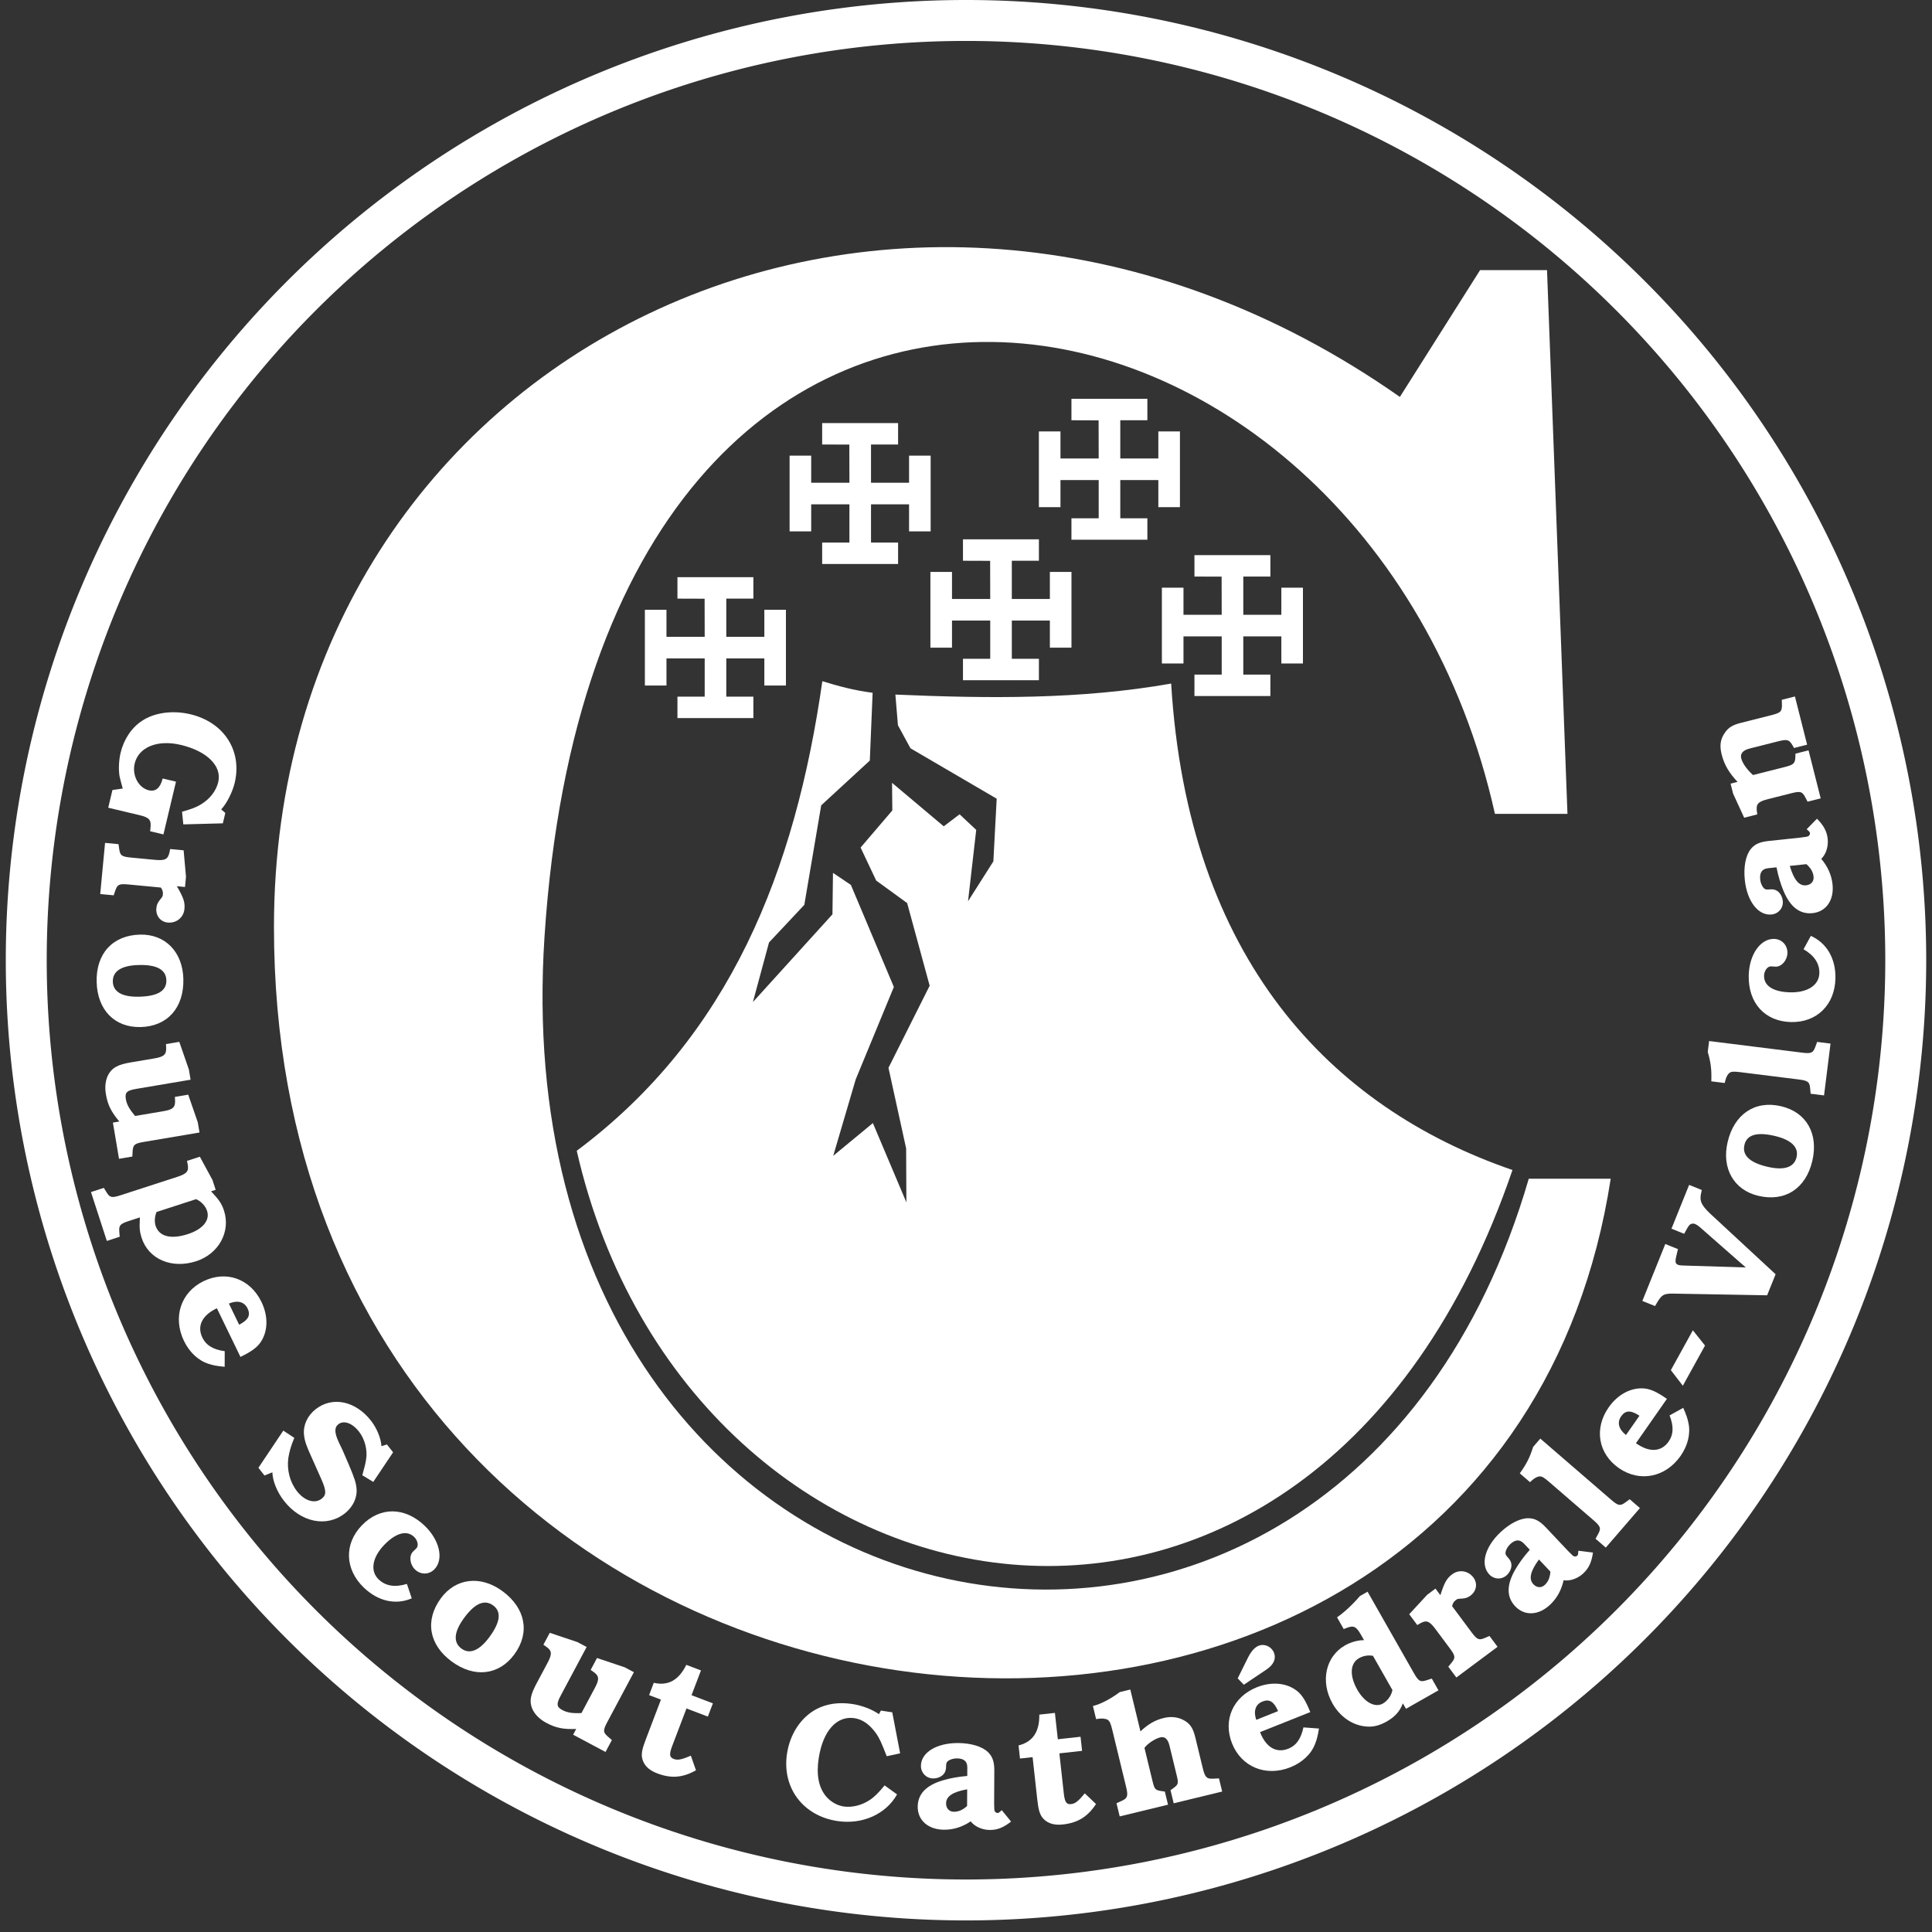 <?xml version="1.0" encoding="UTF-8" standalone="no"?>
<!-- Created with Inkscape (http://www.inkscape.org/) -->

<svg
   xmlns:dc="http://purl.org/dc/elements/1.1/"
   xmlns:cc="http://creativecommons.org/ns#"
   xmlns:rdf="http://www.w3.org/1999/02/22-rdf-syntax-ns#"
   xmlns:svg="http://www.w3.org/2000/svg"
   xmlns="http://www.w3.org/2000/svg"
   xmlns:sodipodi="http://sodipodi.sourceforge.net/DTD/sodipodi-0.dtd"
   xmlns:inkscape="http://www.inkscape.org/namespaces/inkscape"
   id="svg2"
   version="1.1"
   inkscape:version="0.91 r13725"
   width="723.75"
   height="723.75"
   viewBox="0 0 723.75 723.75"
   sodipodi:docname="logo-cathedrale-volcan-blanc.svg">
  <rect x="0" y="0" width="723.75" height="723.75" fill="#333333" stroke="none"/>
  <defs
     id="defs6" />
  <sodipodi:namedview
     pagecolor="#000000"
     bordercolor="#666666"
     borderopacity="1"
     objecttolerance="10"
     gridtolerance="10"
     guidetolerance="10"
     inkscape:pageopacity="0"
     inkscape:pageshadow="2"
     inkscape:window-width="1920"
     inkscape:window-height="1085"
     id="namedview4"
     showgrid="false"
     inkscape:zoom="0.46114598"
     inkscape:cx="-342.11565"
     inkscape:cy="455.22933"
     inkscape:window-x="0"
     inkscape:window-y="38"
     inkscape:window-maximized="1"
     inkscape:current-layer="svg2" />
  <path
     style="fill:#ffffff;fill-opacity:1;stroke:none;stroke-width:37.795;stroke-miterlimit:4;stroke-dasharray:none"
     d="M 361.875 0 A 359.707 359.707 0 0 0 2.168 359.707 A 359.707 359.707 0 0 0 361.875 719.412 A 359.707 359.707 0 0 0 721.582 359.707 A 359.707 359.707 0 0 0 361.875 0 z M 361.875 15.334 A 344.373 344.373 0 0 1 706.248 359.707 A 344.373 344.373 0 0 1 361.875 704.08 A 344.373 344.373 0 0 1 17.502 359.707 A 344.373 344.373 0 0 1 361.875 15.334 z "
     id="path4140" />
  <path
     style="fill:#ffffff;fill-opacity:1;fill-rule:evenodd;stroke:none;stroke-width:2;stroke-linecap:butt;stroke-linejoin:miter;stroke-miterlimit:4;stroke-dasharray:none;stroke-opacity:1"
     d="m 554.461,101.184 25.073,0 7.658,203.704 -27.174,0 C 511.898,88.605 224.741,34.451 203.985,350.798 185.882,626.715 501.418,686.328 572.69,441.573 l 30.698,0 c -43.875,283.789 -500.759,238.9 -500.759,-94.28 0,-216.22 233.826,-330.382 421.783,-198.604 z"
     id="path4142"
     inkscape:connector-curvature="0"
     sodipodi:nodetypes="ccccsccscc" />
  <g
     transform="matrix(0.071,0,0,0.071,348.561,180.152)"
     id="layer1"
     inkscape:label="Layer 1"
     style="fill:#ffffff">
    <path
       inkscape:connector-curvature="0"
       id="path4142-6"
       d="m 168.499,75.363 c 0,-1.372 0.004,-1.928 0.009,-1.237 0.005,0.691 0.005,1.814 -1e-5,2.494 -0.005,0.68 -0.009,0.114 -0.009,-1.257 z"
       style="fill:#ffffff;fill-opacity:1" />
    <path
       inkscape:connector-curvature="0"
       id="path4144"
       d="m 171.546,995.14 0,-56.522 71.896,0 71.896,0 0,-100.835 0,-100.835 -100.835,0 -100.835,0 0,71.444 0,71.444 -56.974,0 -56.974,0 0,-199.862 0,-199.862 56.974,0 56.974,0 0,71.444 0,71.444 100.839,0 100.839,0 -0.229,-100.609 -0.229,-100.609 -71.67,-0.232 -71.67,-0.232 0,-56.517 0,-56.516 200.314,0 200.314,0 0,56.522 0,56.522 -71.444,0 -71.444,0 0,100.835 0,100.835 100.383,0 100.383,0 0,-71.444 0,-71.444 56.974,0 56.974,0 0,199.862 0,199.862 -56.974,0 -56.974,0 0,-71.444 0,-71.444 -100.383,0 -100.383,0 0,100.835 0,100.835 71.444,0 71.444,0 0,56.522 0,56.522 -200.314,0 -200.314,0 0,-56.522 z"
       style="fill:#ffffff;fill-opacity:1" />
  </g>
  <g
     transform="matrix(0.071,0,0,0.071,435.274,186.069)"
     id="layer1-7"
     inkscape:label="Layer 1"
     style="fill:#ffffff">
    <path
       inkscape:connector-curvature="0"
       id="path4142-6-5"
       d="m 168.499,75.363 c 0,-1.372 0.004,-1.928 0.009,-1.237 0.005,0.691 0.005,1.814 -1e-5,2.494 -0.005,0.68 -0.009,0.114 -0.009,-1.257 z"
       style="fill:#ffffff;fill-opacity:1" />
    <path
       inkscape:connector-curvature="0"
       id="path4144-3"
       d="m 171.546,995.14 0,-56.522 71.896,0 71.896,0 0,-100.835 0,-100.835 -100.835,0 -100.835,0 0,71.444 0,71.444 -56.974,0 -56.974,0 0,-199.862 0,-199.862 56.974,0 56.974,0 0,71.444 0,71.444 100.839,0 100.839,0 -0.229,-100.609 -0.229,-100.609 -71.67,-0.232 -71.67,-0.232 0,-56.517 0,-56.516 200.314,0 200.314,0 0,56.522 0,56.522 -71.444,0 -71.444,0 0,100.835 0,100.835 100.383,0 100.383,0 0,-71.444 0,-71.444 56.974,0 56.974,0 0,199.862 0,199.862 -56.974,0 -56.974,0 0,-71.444 0,-71.444 -100.383,0 -100.383,0 0,100.835 0,100.835 71.444,0 71.444,0 0,56.522 0,56.522 -200.314,0 -200.314,0 0,-56.522 z"
       style="fill:#ffffff;fill-opacity:1" />
  </g>
  <g
     transform="matrix(0.071,0,0,0.071,389.194,127.52)"
     id="layer1-5"
     inkscape:label="Layer 1"
     style="fill:#ffffff">
    <path
       inkscape:connector-curvature="0"
       id="path4142-6-6"
       d="m 168.499,75.363 c 0,-1.372 0.004,-1.928 0.009,-1.237 0.005,0.691 0.005,1.814 -1e-5,2.494 -0.005,0.68 -0.009,0.114 -0.009,-1.257 z"
       style="fill:#ffffff;fill-opacity:1" />
    <path
       inkscape:connector-curvature="0"
       id="path4144-2"
       d="m 171.546,995.14 0,-56.522 71.896,0 71.896,0 0,-100.835 0,-100.835 -100.835,0 -100.835,0 0,71.444 0,71.444 -56.974,0 -56.974,0 0,-199.862 0,-199.862 56.974,0 56.974,0 0,71.444 0,71.444 100.839,0 100.839,0 -0.229,-100.609 -0.229,-100.609 -71.67,-0.232 -71.67,-0.232 0,-56.517 0,-56.516 200.314,0 200.314,0 0,56.522 0,56.522 -71.444,0 -71.444,0 0,100.835 0,100.835 100.383,0 100.383,0 0,-71.444 0,-71.444 56.974,0 56.974,0 0,199.862 0,199.862 -56.974,0 -56.974,0 0,-71.444 0,-71.444 -100.383,0 -100.383,0 0,100.835 0,100.835 71.444,0 71.444,0 0,56.522 0,56.522 -200.314,0 -200.314,0 0,-56.522 z"
       style="fill:#ffffff;fill-opacity:1" />
  </g>
  <g
     transform="matrix(0.071,0,0,0.071,295.812,136.6)"
     id="layer1-9"
     inkscape:label="Layer 1"
     style="fill:#ffffff">
    <path
       inkscape:connector-curvature="0"
       id="path4142-6-1"
       d="m 168.499,75.363 c 0,-1.372 0.004,-1.928 0.009,-1.237 0.005,0.691 0.005,1.814 -1e-5,2.494 -0.005,0.68 -0.009,0.114 -0.009,-1.257 z"
       style="fill:#ffffff;fill-opacity:1" />
    <path
       inkscape:connector-curvature="0"
       id="path4144-27"
       d="m 171.546,995.14 0,-56.522 71.896,0 71.896,0 0,-100.835 0,-100.835 -100.835,0 -100.835,0 0,71.444 0,71.444 -56.974,0 -56.974,0 0,-199.862 0,-199.862 56.974,0 56.974,0 0,71.444 0,71.444 100.839,0 100.839,0 -0.229,-100.609 -0.229,-100.609 -71.67,-0.232 -71.67,-0.232 0,-56.517 0,-56.516 200.314,0 200.314,0 0,56.522 0,56.522 -71.444,0 -71.444,0 0,100.835 0,100.835 100.383,0 100.383,0 0,-71.444 0,-71.444 56.974,0 56.974,0 0,199.862 0,199.862 -56.974,0 -56.974,0 0,-71.444 0,-71.444 -100.383,0 -100.383,0 0,100.835 0,100.835 71.444,0 71.444,0 0,56.522 0,56.522 -200.314,0 -200.314,0 0,-56.522 z"
       style="fill:#ffffff;fill-opacity:1" />
  </g>
  <g
     transform="matrix(0.071,0,0,0.071,241.599,194.337)"
     id="layer1-0"
     inkscape:label="Layer 1"
     style="fill:#ffffff">
    <path
       inkscape:connector-curvature="0"
       id="path4142-6-9"
       d="m 168.499,75.363 c 0,-1.372 0.004,-1.928 0.009,-1.237 0.005,0.691 0.005,1.814 -1e-5,2.494 -0.005,0.68 -0.009,0.114 -0.009,-1.257 z"
       style="fill:#ffffff;fill-opacity:1" />
    <path
       inkscape:connector-curvature="0"
       id="path4144-36"
       d="m 171.546,995.14 0,-56.522 71.896,0 71.896,0 0,-100.835 0,-100.835 -100.835,0 -100.835,0 0,71.444 0,71.444 -56.974,0 -56.974,0 0,-199.862 0,-199.862 56.974,0 56.974,0 0,71.444 0,71.444 100.839,0 100.839,0 -0.229,-100.609 -0.229,-100.609 -71.67,-0.232 -71.67,-0.232 0,-56.517 0,-56.516 200.314,0 200.314,0 0,56.522 0,56.522 -71.444,0 -71.444,0 0,100.835 0,100.835 100.383,0 100.383,0 0,-71.444 0,-71.444 56.974,0 56.974,0 0,199.862 0,199.862 -56.974,0 -56.974,0 0,-71.444 0,-71.444 -100.383,0 -100.383,0 0,100.835 0,100.835 71.444,0 71.444,0 0,56.522 0,56.522 -200.314,0 -200.314,0 0,-56.522 z"
       style="fill:#ffffff;fill-opacity:1" />
  </g>
  <path
     style="fill:#ffffff;fill-rule:evenodd;stroke:none;stroke-width:1px;stroke-linecap:butt;stroke-linejoin:miter;stroke-opacity:1"
     d="m 308.064,255.182 c 5.736,1.76 11.64,3.423 18.831,4.34 l -1.054,25.396 -18.209,16.771 -6.325,37.28 -13.225,14.088 -6.038,22.33 29.805,-32.872 0.192,-15.525 6.708,4.504 16.1,38.238 -14.28,34.597 -8.434,28.655 14.854,-12.267 12.554,29.709 -0.096,-20.221 -6.613,-30.188 15.43,-30.763 -8.434,-30.955 -11.596,-8.434 -5.846,-12.363 11.884,-13.896 -0.096,-10.35 19.359,16.292 5.942,-4.504 6.229,5.846 -3.067,26.738 9.488,-14.95 1.246,-23.48 -32.297,-18.88 -4.696,-8.625 -0.958,-11.5 c 34.71,1.498 69.315,1.881 103.311,-4.121 6.242,102.903 59.538,158.735 127.862,182.23 -75.22,220.164 -308.621,176.218 -350.539,-7.207 57.477,-42.9 81.861,-105.021 92.005,-175.913 z"
     id="path5659"
     inkscape:connector-curvature="0"
     sodipodi:nodetypes="cccccccccccccccccccccccccccccccccccc" />
  <g
     style="font-style:normal;font-weight:normal;font-size:70px;line-height:100%;font-family:sans-serif;letter-spacing:0px;word-spacing:0px;fill:#ffffff;fill-opacity:1;stroke:none;stroke-width:1px;stroke-linecap:butt;stroke-linejoin:miter;stroke-opacity:1"
     id="text5684">
    <path
       d="m 60.94,291.632 c -0.914,3.573 -2.611,5.032 -5.225,4.41 -3.831,-0.911 -6.31,-5.613 -5.268,-9.991 1.475,-6.202 8.583,-9.072 17.278,-7.004 9.85,2.343 15.462,7.919 14.03,13.938 -0.796,3.344 -3.187,6.373 -6.484,8.351 -1.731,1.066 -3.497,1.738 -7.078,2.749 l 0.479,4.739 14.806,-0.396 0.926,-3.891 -1.546,-1.332 c 2.052,-2.146 4.232,-6.446 5.071,-9.972 2.864,-12.039 -4.049,-22.678 -16.635,-25.672 -6.567,-1.562 -13.469,-0.635 -18.133,2.496 -3.882,2.546 -6.788,6.93 -7.974,11.915 -0.665,2.797 -0.824,6.164 -0.415,8.767 0.177,0.877 0.446,1.905 1.205,4.655 l -3.859,0.559 -1.577,6.628 11.613,2.763 c 3.891,0.926 4.584,1.797 4.196,5.046 l -0.11,1.002 4.986,1.186 4.701,-19.761 -4.986,-1.186 z"
       style="font-style:normal;font-variant:normal;font-weight:bold;font-stretch:normal;font-size:62.5px;line-height:100%;font-family:'URW Bookman L';-inkscape-font-specification:'URW Bookman L Bold';fill:#ffffff"
       id="path4155" />
    <path
       d="m 69.308,332.276 0.365,-3.858 -0.885,-9.877 -5.04,-0.477 -0.231,1.108 c -0.57,2.708 -1.631,3.298 -5.426,2.939 l -8.96,-0.849 c -3.547,-0.336 -4.133,-0.768 -4.469,-3.186 l -0.265,-1.846 -5.04,-0.477 -1.815,19.164 5.04,0.477 0.606,-1.763 c 0.784,-2.311 1.442,-2.626 4.988,-2.29 l 12.071,1.143 c 0.664,0.942 0.854,1.588 0.76,2.583 -0.071,0.747 -0.071,0.747 -1.14,2.089 -0.853,1.049 -1.184,1.897 -1.296,3.079 -0.265,2.8 1.525,5.104 4.263,5.363 3.236,0.306 5.954,-1.884 6.255,-5.058 0.242,-2.551 -0.295,-4.171 -2.831,-8.555 l 3.049,0.289 z"
       style="font-style:normal;font-variant:normal;font-weight:bold;font-stretch:normal;font-size:62.5px;line-height:100%;font-family:'URW Bookman L';-inkscape-font-specification:'URW Bookman L Bold';fill:#ffffff"
       id="path4157" />
    <path
       d="m 68.688,366.715 c -0.253,-10.122 -6.797,-16.836 -16.232,-16.6 -10.247,0.256 -16.515,7.102 -16.25,17.724 0.262,10.497 6.743,17.15 16.49,16.906 10.059,-0.251 16.261,-7.283 15.993,-18.03 z m -6.364,0.534 c 0.098,3.936 -3.29,5.959 -10.163,6.13 -6.373,0.159 -9.798,-1.819 -9.894,-5.63 -0.098,-3.936 3.224,-6.082 9.722,-6.245 6.748,-0.168 10.234,1.745 10.334,5.744 z"
       style="font-style:normal;font-variant:normal;font-weight:bold;font-stretch:normal;font-size:62.5px;line-height:100%;font-family:'URW Bookman L';-inkscape-font-specification:'URW Bookman L Bold';fill:#ffffff"
       id="path4159" />
    <path
       d="m 74.74,424.251 -0.646,-3.821 -3.588,-10.359 -4.992,0.843 0.064,1.13 c 0.15,2.764 -0.722,3.608 -4.481,4.243 l -10.477,1.77 c -2.215,-2.605 -3.144,-4.35 -3.477,-6.322 -0.416,-2.465 0.342,-3.227 3.917,-3.831 l 20.337,-3.436 -0.646,-3.821 -3.588,-10.359 -4.992,0.843 0.064,1.13 c 0.15,2.764 -0.722,3.608 -4.481,4.243 l -8.566,1.447 c -4.93,0.833 -6.911,1.865 -8.457,4.345 -1.177,2.037 -1.562,4.637 -1.062,7.596 0.677,4.006 1.926,6.52 5.027,10.243 l -2.403,0.406 2.291,13.558 4.992,-0.843 0.109,-1.983 c 0.159,-2.436 0.713,-2.909 4.226,-3.503 l 20.83,-3.519 z"
       style="font-style:normal;font-variant:normal;font-weight:bold;font-stretch:normal;font-size:62.5px;line-height:100%;font-family:'URW Bookman L';-inkscape-font-specification:'URW Bookman L Bold';fill:#ffffff"
       id="path4161" />
    <path
       d="m 80.793,445.72 -1.196,-3.686 -4.734,-8.714 -4.815,1.563 0.228,1.109 c 0.552,2.712 -0.187,3.675 -3.813,4.852 l -21.223,6.888 c -3.388,1.1 -4.099,0.936 -5.367,-1.149 l -0.976,-1.589 -4.815,1.563 5.943,18.31 4.815,-1.563 -0.143,-1.859 c -0.198,-2.433 0.281,-2.982 3.669,-4.082 l 4.042,-1.312 -0.026,0.731 c -0.203,3.22 -0.018,4.803 0.676,6.943 2.605,8.025 11.292,11.711 20.447,8.74 8.441,-2.74 12.974,-11.045 10.408,-18.951 -0.83,-2.556 -1.846,-4.066 -4.844,-7.233 l 1.724,-0.56 z m -7.341,3.5 c 1.911,0.825 3.518,2.538 4.116,4.381 1.158,3.567 -1.636,6.905 -7.164,8.699 -6.361,2.065 -10.799,0.942 -12.111,-3.1 -0.502,-1.546 -0.327,-3.639 0.357,-5.176 l 14.802,-4.804 z"
       style="font-style:normal;font-variant:normal;font-weight:bold;font-stretch:normal;font-size:62.5px;line-height:100%;font-family:'URW Bookman L';-inkscape-font-specification:'URW Bookman L Bold';fill:#ffffff"
       id="path4163" />
    <path
       d="m 90.082,508.313 c 3.993,-1.936 6.108,-3.447 7.502,-5.442 2.817,-4.074 2.972,-9.775 0.354,-15.174 -4.198,-8.661 -13.187,-11.875 -21.68,-7.758 -8.549,4.144 -11.628,13.554 -7.32,22.44 2.072,4.274 5.471,7.419 9.37,8.585 1.643,0.523 2.87,0.762 5.857,1.05 l 0.016,-5.842 c -4.325,-0.612 -6.961,-2.182 -8.352,-5.05 -2.126,-4.387 -0.12,-8.415 5.419,-11.031 l 8.832,18.222 z m -4.338,-19.984 c 3.175,-1.331 5.767,-0.712 6.994,1.819 1.227,2.531 0.339,4.281 -3.15,6.111 l -3.844,-7.93 z"
       style="font-style:normal;font-variant:normal;font-weight:bold;font-stretch:normal;font-size:62.5px;line-height:100%;font-family:'URW Bookman L';-inkscape-font-specification:'URW Bookman L Bold';fill:#ffffff"
       id="path4165" />
    <path
       d="m 142.906,541.756 c -0.218,-3.008 -1.728,-6.75 -3.968,-9.6 -5.793,-7.371 -14.436,-9.163 -20.677,-4.258 -3.096,2.433 -4.717,5.933 -4.386,9.489 0.271,2.57 0.699,3.823 3.832,10.741 l 2.595,5.83 c 1.963,4.419 2.037,6.03 0.219,7.459 -2.555,2.008 -6.382,0.882 -9.24,-2.754 -2.704,-3.44 -3.884,-8.077 -3.26,-12.542 0.431,-2.485 0.926,-4.385 2.231,-7.477 l -4.125,-2.72 -9.324,13.927 2.279,2.899 2.948,-1.205 c 0.099,3.261 1.781,7.424 4.407,10.765 6.296,8.009 15.942,9.966 22.723,4.637 3.047,-2.395 4.706,-5.846 4.404,-9.265 -0.176,-2.247 -0.805,-4.058 -2.919,-9.074 l -2.335,-5.398 c -0.067,-0.186 -0.565,-1.225 -1.352,-2.833 -1.668,-3.538 -1.777,-5.599 -0.205,-6.835 2.015,-1.584 5.216,-0.443 7.688,2.702 2.201,2.801 3.269,6.89 2.722,10.341 -0.228,1.531 -0.512,2.787 -1.438,6.059 l 4.108,2.495 7.426,-11.084 -2.317,-2.948 -2.036,0.646 z"
       style="font-style:normal;font-variant:normal;font-weight:bold;font-stretch:normal;font-size:62.5px;line-height:100%;font-family:'URW Bookman L';-inkscape-font-specification:'URW Bookman L Bold';fill:#ffffff"
       id="path4167" />
    <path
       d="m 152.426,593.352 c -4.439,1.365 -7.985,0.813 -10.596,-1.701 -3.241,-3.122 -2.409,-8.22 2.1,-12.902 4.379,-4.547 8.469,-5.64 11.215,-2.996 1.351,1.301 1.742,3.327 0.832,4.272 l -1.302,1.262 c -1.517,1.576 -1.147,4.795 0.788,6.66 2.116,2.038 5.254,2.023 7.292,-0.093 3.555,-3.691 1.962,-10.866 -3.621,-16.242 -7.473,-7.197 -16.8,-7.243 -23.607,-0.175 -6.677,6.933 -6.366,16.43 0.747,23.28 5.357,5.159 12.015,6.625 17.978,4.038 l -1.825,-5.403 z"
       style="font-style:normal;font-variant:normal;font-weight:bold;font-stretch:normal;font-size:62.5px;line-height:100%;font-family:'URW Bookman L';-inkscape-font-specification:'URW Bookman L Bold';fill:#ffffff"
       id="path4169" />
    <path
       d="m 188.21,596.049 c -8.163,-5.99 -17.477,-4.917 -23.061,2.691 -6.064,8.264 -4.481,17.41 4.086,23.696 8.465,6.212 17.692,5.153 23.46,-2.708 5.953,-8.113 4.182,-17.32 -4.485,-23.679 z m -3.469,5.362 c 3.175,2.329 2.703,6.247 -1.364,11.79 -3.771,5.14 -7.431,6.641 -10.505,4.385 -3.175,-2.329 -2.841,-6.271 1.005,-11.511 3.993,-5.442 7.639,-7.03 10.864,-4.664 z"
       style="font-style:normal;font-variant:normal;font-weight:bold;font-stretch:normal;font-size:62.5px;line-height:100%;font-family:'URW Bookman L';-inkscape-font-specification:'URW Bookman L Bold';fill:#ffffff"
       id="path4171" />
    <path
       d="m 237.46,626.422 -3.419,-1.823 -10.394,-3.489 -2.382,4.467 0.934,0.64 c 2.279,1.57 2.416,2.776 0.622,6.14 l -5,9.375 c -3.415,0.162 -5.364,-0.169 -7.129,-1.11 -2.206,-1.176 -2.346,-2.243 -0.64,-5.441 l 9.705,-18.199 -3.419,-1.823 -10.393,-3.489 -2.382,4.467 0.934,0.64 c 2.279,1.57 2.416,2.776 0.622,6.14 l -4.088,7.666 c -2.353,4.412 -2.746,6.61 -1.728,9.349 0.893,2.176 2.717,4.07 5.364,5.481 3.585,1.912 6.338,2.459 11.18,2.279 l -1.147,2.151 12.133,6.47 2.382,-4.467 -1.504,-1.298 c -1.831,-1.614 -1.868,-2.342 -0.191,-5.485 l 9.941,-18.64 z"
       style="font-style:normal;font-variant:normal;font-weight:bold;font-stretch:normal;font-size:62.5px;line-height:100%;font-family:'URW Bookman L';-inkscape-font-specification:'URW Bookman L Bold';fill:#ffffff"
       id="path4173" />
    <path
       d="m 265.17,643.06 1.89,-4.965 -8.002,-3.047 3.536,-9.287 -5.49,-2.091 c -2.875,5.794 -6.843,7.961 -12.192,6.727 l -1.757,4.614 4.439,1.69 -5.627,14.777 c -1.357,3.563 -1.657,5.054 -1.49,6.722 0.418,2.767 2.309,4.825 5.697,6.115 5.257,2.002 9.604,1.651 14.548,-1.148 l -1.925,-5.481 c -3.526,1.533 -4.961,1.789 -6.422,1.233 -1.577,-0.601 -1.747,-1.735 -0.59,-4.772 l 5.382,-14.135 8.002,3.047 z"
       style="font-style:normal;font-variant:normal;font-weight:bold;font-stretch:normal;font-size:62.5px;line-height:100%;font-family:'URW Bookman L';-inkscape-font-specification:'URW Bookman L Bold';fill:#ffffff"
       id="path4175" />
    <path
       d="m 331.377,668.835 c -2.255,2.753 -3.827,4.345 -5.58,5.468 -2.893,1.959 -6.641,2.903 -9.73,2.429 -2.471,-0.379 -4.914,-1.765 -6.626,-3.797 -2.777,-3.334 -3.692,-8.09 -2.746,-14.268 1.571,-10.255 6.757,-16.037 13.429,-15.014 3.027,0.464 5.704,2.391 8.101,5.731 1.237,1.833 1.903,3.263 3.944,8.508 l 5.032,-1.063 -2.955,-15.375 -4.263,-0.653 -0.712,1.345 c -2.748,-1.875 -6.331,-3.246 -9.976,-3.805 -5.066,-0.776 -9.722,-0.099 -13.651,2.018 -5.662,3.116 -9.693,9.201 -10.819,16.552 -1.95,12.726 5.916,23.29 18.828,25.268 9.329,1.429 18.217,-2.52 22.394,-9.973 l -4.668,-3.371 z"
       style="font-style:normal;font-variant:normal;font-weight:bold;font-stretch:normal;font-size:62.5px;line-height:100%;font-family:'URW Bookman L';-inkscape-font-specification:'URW Bookman L Bold';fill:#ffffff"
       id="path4177" />
    <path
       d="m 375.277,678.113 c -0.126,0.124 -0.251,0.249 -0.439,0.373 -0.503,0.497 -0.816,0.683 -1.129,0.681 -0.438,-0.002 -0.936,-0.317 -1.059,-0.693 -0.185,-0.438 -0.185,-0.438 -0.235,-2.814 l 0.066,-12.312 c 0.018,-3.312 -0.659,-5.316 -2.338,-6.95 -2.176,-2.137 -6.357,-3.409 -11.232,-3.435 -8.062,-0.043 -13.894,3.551 -13.921,8.551 -0.014,2.625 1.975,4.698 4.6,4.712 1.5,0.008 3.066,-0.609 3.946,-1.666 0.629,-0.747 0.884,-1.62 0.892,-3.12 0.005,-0.875 0.195,-1.311 0.571,-1.622 0.754,-0.683 2.131,-1.114 3.443,-1.107 2.687,0.014 3.931,1.146 3.919,3.396 l -0.017,3.187 c -3.439,0.294 -6.442,0.841 -9.134,1.639 -6.26,1.842 -9.403,5.137 -9.428,9.887 -0.027,5.125 3.954,8.584 9.892,8.615 3.5,0.019 6.818,-1.026 9.954,-3.134 1.49,1.945 4.295,3.21 7.17,3.226 2.812,0.015 5.13,-0.91 7.954,-3.145 l -3.477,-4.269 z m -12.992,-1.569 c -1.633,1.491 -3.199,2.17 -4.949,2.161 -1.75,-0.009 -2.931,-1.266 -2.921,-3.141 0.014,-2.625 2.46,-4.299 7.903,-5.27 l -0.033,6.25 z"
       style="font-style:normal;font-variant:normal;font-weight:bold;font-stretch:normal;font-size:62.5px;line-height:100%;font-family:'URW Bookman L';-inkscape-font-specification:'URW Bookman L Bold';fill:#ffffff"
       id="path4179" />
    <path
       d="m 405.366,655.89 -0.583,-5.28 -8.511,0.939 -1.09,-9.878 -5.84,0.644 c 0.085,6.467 -2.458,10.206 -7.78,11.548 l 0.542,4.908 4.721,-0.521 1.735,15.717 c 0.418,3.789 0.831,5.253 1.741,6.662 1.634,2.272 4.256,3.24 7.859,2.843 5.591,-0.617 9.299,-2.913 12.422,-7.659 l -4.214,-3.999 c -2.439,2.973 -3.599,3.856 -5.152,4.027 -1.677,0.185 -2.346,-0.747 -2.703,-3.978 l -1.659,-15.034 8.511,-0.939 z"
       style="font-style:normal;font-variant:normal;font-weight:bold;font-stretch:normal;font-size:62.5px;line-height:100%;font-family:'URW Bookman L';-inkscape-font-specification:'URW Bookman L Bold';fill:#ffffff"
       id="path4181" />
    <path
       d="m 428.73,654.782 c 1.148,-1.629 3.981,-3.474 5.924,-3.945 1.701,-0.413 2.846,0.596 3.464,3.147 l 2.608,10.751 c 0.855,3.523 0.777,3.735 -1.523,5.386 l -0.716,0.495 1.193,4.92 18.161,-4.405 -1.193,-4.92 -2.29,0.105 c -2.35,0.12 -2.967,-0.567 -3.792,-3.968 l -2.799,-11.54 c -0.825,-3.401 -1.95,-5.122 -4.245,-6.366 -2.159,-1.213 -4.81,-1.534 -7.543,-0.871 -3.28,0.796 -5.761,2.233 -8.752,5.017 l -3.801,-15.671 -3.948,0.958 c -3.429,2.568 -7.309,4.603 -10.057,5.205 l 1.193,4.92 1.244,-0.173 c 1.062,-0.129 2.516,0.033 3.059,0.416 0.755,0.46 1.143,1.266 1.718,3.635 l 5.201,21.441 c 0.825,3.401 0.591,4.294 -1.553,5.264 l -2.023,0.941 1.193,4.92 18.1,-4.39 -1.193,-4.92 -0.863,-0.112 c -2.801,-0.414 -2.967,-0.567 -3.822,-4.089 L 428.73,654.782 Z"
       style="font-style:normal;font-variant:normal;font-weight:bold;font-stretch:normal;font-size:62.5px;line-height:100%;font-family:'URW Bookman L';-inkscape-font-specification:'URW Bookman L Bold';fill:#ffffff"
       id="path4183" />
    <path
       d="m 490.839,641.368 c -1.646,-4.121 -3.003,-6.338 -4.894,-7.871 -3.863,-3.101 -9.538,-3.661 -15.11,-1.435 -8.938,3.57 -12.785,12.307 -9.284,21.072 3.524,8.822 12.69,12.564 21.861,8.901 4.411,-1.762 7.79,-4.929 9.231,-8.735 0.639,-1.601 0.965,-2.808 1.465,-5.767 l -5.826,-0.432 c -0.919,4.271 -2.673,6.788 -5.633,7.97 -4.527,1.808 -8.402,-0.48 -10.616,-6.191 l 18.806,-7.511 z m -20.242,2.903 c -1.101,-3.262 -0.299,-5.803 2.313,-6.846 2.612,-1.043 4.294,-0.033 5.871,3.578 l -8.184,3.269 z m -4.647,-13.152 8.44,-5.659 c 2.763,-1.844 3.739,-4.118 2.858,-6.324 -0.927,-2.322 -3.55,-3.495 -5.755,-2.614 -1.451,0.58 -2.752,2.041 -3.925,4.327 l -3.915,7.89 2.297,2.38 z"
       style="font-style:normal;font-variant:normal;font-weight:bold;font-stretch:normal;font-size:62.5px;line-height:100%;font-family:'URW Bookman L';-inkscape-font-specification:'URW Bookman L Bold';fill:#ffffff"
       id="path4185" />
    <path
       d="m 512.31,596.268 -2.879,1.638 c -2.58,3.049 -5.966,6.198 -8.559,7.96 l 2.503,4.4 0.822,-0.324 c 2.933,-1.165 3.823,-0.737 5.708,2.577 l 1.082,1.901 c -2.434,0.018 -4.971,0.742 -7.144,1.978 -7.28,4.141 -9.321,13.571 -4.655,21.775 2.658,4.672 6.969,7.828 11.736,8.496 2.991,0.455 5.566,-0.074 8.554,-1.774 3.151,-1.792 5.023,-3.936 6.045,-6.818 l 1.174,2.064 12.169,-6.922 -2.503,-4.4 -2.009,0.639 c -2.312,0.74 -2.947,0.382 -4.739,-2.769 l -17.305,-30.423 z m 9.308,36.841 c -0.392,2.092 -1.853,4.074 -3.591,5.063 -2.934,1.669 -6.883,-0.471 -9.541,-5.143 -2.998,-5.27 -2.771,-9.928 0.597,-11.844 1.63,-0.927 3.406,-1.218 5.242,-0.897 l 7.293,12.821 z"
       style="font-style:normal;font-variant:normal;font-weight:bold;font-stretch:normal;font-size:62.5px;line-height:100%;font-family:'URW Bookman L';-inkscape-font-specification:'URW Bookman L Bold';fill:#ffffff"
       id="path4187" />
    <path
       d="m 537.747,595.112 -3.107,2.315 -6.736,7.279 3.025,4.06 0.977,-0.572 c 2.392,-1.392 3.541,-1.001 5.819,2.056 l 5.377,7.217 c 2.128,2.857 2.201,3.582 0.633,5.452 l -1.192,1.434 3.025,4.06 15.436,-11.501 -3.025,-4.06 -1.715,0.732 c -2.241,0.968 -2.915,0.691 -5.043,-2.166 l -7.244,-9.723 c 0.254,-1.124 0.605,-1.698 1.407,-2.296 0.601,-0.448 0.601,-0.448 2.314,-0.555 1.35,-0.071 2.201,-0.393 3.154,-1.103 2.255,-1.68 2.764,-4.554 1.121,-6.759 -1.942,-2.606 -5.39,-3.155 -7.946,-1.25 -2.055,1.531 -2.897,3.016 -4.45,7.836 l -1.83,-2.456 z"
       style="font-style:normal;font-variant:normal;font-weight:bold;font-stretch:normal;font-size:62.5px;line-height:100%;font-family:'URW Bookman L';-inkscape-font-specification:'URW Bookman L Bold';fill:#ffffff"
       id="path4189" />
    <path
       d="m 591.282,580.918 c -0.005,0.177 -0.01,0.353 -0.061,0.573 -0.021,0.707 -0.119,1.058 -0.347,1.272 -0.318,0.3 -0.896,0.416 -1.245,0.229 -0.437,-0.19 -0.437,-0.19 -2.112,-1.874 l -8.449,-8.956 c -2.273,-2.41 -4.146,-3.393 -6.488,-3.417 -3.049,-0.045 -6.953,1.92 -10.499,5.265 -5.865,5.533 -7.605,12.158 -4.174,15.795 1.801,1.909 4.671,2.037 6.581,0.236 1.091,-1.029 1.799,-2.556 1.706,-3.929 -0.06,-0.974 -0.479,-1.782 -1.508,-2.874 -0.6,-0.636 -0.764,-1.083 -0.706,-1.568 0.074,-1.015 0.774,-2.277 1.728,-3.177 1.955,-1.844 3.636,-1.884 5.18,-0.247 l 2.187,2.319 c -2.286,2.586 -4.082,5.054 -5.48,7.489 -3.26,5.653 -3.26,10.207 -2e-4,13.662 3.517,3.728 8.785,3.484 13.104,-0.591 2.546,-2.402 4.226,-5.448 5.041,-9.138 2.421,0.38 5.324,-0.641 7.415,-2.614 2.046,-1.93 3.085,-4.199 3.586,-7.765 l -5.462,-0.69 z m -10.486,7.83 c -0.153,2.206 -0.818,3.778 -2.09,4.979 -1.273,1.201 -2.995,1.106 -4.281,-0.257 -1.801,-1.909 -1.186,-4.81 2.083,-9.268 l 4.289,4.546 z"
       style="font-style:normal;font-variant:normal;font-weight:bold;font-stretch:normal;font-size:62.5px;line-height:100%;font-family:'URW Bookman L';-inkscape-font-specification:'URW Bookman L Bold';fill:#ffffff"
       id="path4191" />
    <path
       d="m 577.016,538.917 -2.696,3.122 c -1.255,4.036 -2.538,6.479 -4.991,9.893 l 3.832,3.308 0.789,-0.723 c 0.871,-0.817 2.025,-1.389 2.73,-1.441 0.882,-0.065 1.666,0.365 3.511,1.958 l 16.7,14.418 c 2.697,2.328 2.972,3.061 1.798,5.186 l -0.976,1.8 3.832,3.308 12.784,-14.808 -3.832,-3.308 -1.597,1.181 c -1.978,1.43 -2.696,1.306 -5.393,-1.022 l -26.493,-22.872 z"
       style="font-style:normal;font-variant:normal;font-weight:bold;font-stretch:normal;font-size:62.5px;line-height:100%;font-family:'URW Bookman L';-inkscape-font-specification:'URW Bookman L Bold';fill:#ffffff"
       id="path4193" />
    <path
       d="m 624.44,524.035 c -3.638,-2.541 -5.989,-3.649 -8.412,-3.892 -4.931,-0.471 -9.982,2.177 -13.417,7.096 -5.511,7.891 -3.929,17.305 3.809,22.709 7.789,5.439 17.505,3.534 23.159,-4.562 2.72,-3.894 3.805,-8.396 2.92,-12.368 -0.345,-1.689 -0.735,-2.877 -1.942,-5.625 l -5.107,2.837 c 1.576,4.074 1.493,7.141 -0.332,9.754 -2.791,3.997 -7.287,4.212 -12.272,0.653 l 11.595,-16.602 z m -15.325,13.539 c -2.711,-2.122 -3.436,-4.686 -1.825,-6.992 1.61,-2.306 3.571,-2.385 6.871,-0.233 l -5.046,7.225 z"
       style="font-style:normal;font-variant:normal;font-weight:bold;font-stretch:normal;font-size:62.5px;line-height:100%;font-family:'URW Bookman L';-inkscape-font-specification:'URW Bookman L Bold';fill:#ffffff"
       id="path4195" />
    <path
       d="m 634.169,498.341 -8.248,14.936 4.489,5.834 8.309,-15.046 -4.549,-5.725 z"
       style="font-style:normal;font-variant:normal;font-weight:bold;font-stretch:normal;font-size:62.5px;line-height:100%;font-family:'URW Bookman L';-inkscape-font-specification:'URW Bookman L Bold';fill:#ffffff"
       id="path4197" />
    <path
       d="m 653.995,474.804 -23.361,-0.722 c -1.01,-0.003 -1.578,-0.097 -2.042,-0.284 -1.159,-0.467 -1.192,-1.222 -0.231,-4.945 l 0.234,-0.916 -4.754,-1.916 -8.597,21.333 4.754,1.916 0.443,-0.765 c 2.04,-3.558 2.761,-4.009 6.892,-3.893 l 34.654,0.623 3.177,-7.884 -24.581,-22.776 c -3.404,-3.258 -4.038,-4.862 -3.229,-8.04 l 0.164,-0.742 -4.754,-1.916 -6.611,16.405 4.754,1.916 0.513,-0.939 c 0.805,-1.495 0.956,-1.704 1.364,-2.213 0.536,-0.66 1.418,-0.844 2.288,-0.493 0.464,0.187 0.939,0.513 1.599,1.049 l 17.323,15.202 z"
       style="font-style:normal;font-variant:normal;font-weight:bold;font-stretch:normal;font-size:62.5px;line-height:100%;font-family:'URW Bookman L';-inkscape-font-specification:'URW Bookman L Bold';fill:#ffffff"
       id="path4199" />
    <path
       d="m 647.198,427.787 c -2.328,9.854 2.295,18.01 11.479,20.181 9.975,2.357 17.778,-2.671 20.222,-13.011 2.415,-10.219 -2.162,-18.3 -11.651,-20.542 -9.793,-2.314 -17.578,2.911 -20.05,13.372 z m 6.29,1.101 c 0.906,-3.832 4.696,-4.927 11.387,-3.346 6.204,1.466 9.014,4.249 8.138,7.96 -0.906,3.832 -4.664,5.063 -10.99,3.568 -6.569,-1.552 -9.454,-4.289 -8.535,-8.182 z"
       style="font-style:normal;font-variant:normal;font-weight:bold;font-stretch:normal;font-size:62.5px;line-height:100%;font-family:'URW Bookman L';-inkscape-font-specification:'URW Bookman L Bold';fill:#ffffff"
       id="path4201" />
    <path
       d="m 640.254,389.986 -0.512,4.093 c 1.194,4.054 1.481,6.799 1.334,11 l 5.023,0.628 0.256,-1.039 c 0.271,-1.163 0.915,-2.279 1.473,-2.713 0.698,-0.543 1.589,-0.62 4.008,-0.318 l 21.892,2.736 c 3.535,0.442 4.171,0.899 4.372,3.318 l 0.186,2.039 5.023,0.628 2.426,-19.412 -5.023,-0.628 -0.674,1.868 c -0.853,2.287 -1.519,2.582 -5.054,2.14 l -34.73,-4.34 z"
       style="font-style:normal;font-variant:normal;font-weight:bold;font-stretch:normal;font-size:62.5px;line-height:100%;font-family:'URW Bookman L';-inkscape-font-specification:'URW Bookman L Bold';fill:#ffffff"
       id="path4203" />
    <path
       d="m 675.627,355.598 c 4.011,2.34 6.008,5.323 5.927,8.947 -0.1,4.499 -4.415,7.341 -10.913,7.196 -6.311,-0.141 -9.886,-2.408 -9.801,-6.22 0.042,-1.875 1.267,-3.535 2.579,-3.506 l 1.811,0.103 c 2.187,0.049 4.305,-2.405 4.364,-5.092 0.065,-2.937 -2.071,-5.235 -5.008,-5.3 -5.124,-0.114 -9.322,5.919 -9.494,13.667 -0.231,10.372 6.055,17.264 15.865,17.482 9.623,0.214 16.398,-6.449 16.617,-16.322 0.166,-7.436 -3.267,-13.326 -9.21,-15.959 l -2.737,5.003 z"
       style="font-style:normal;font-variant:normal;font-weight:bold;font-stretch:normal;font-size:62.5px;line-height:100%;font-family:'URW Bookman L';-inkscape-font-specification:'URW Bookman L Bold';fill:#ffffff"
       id="path4205" />
    <path
       d="m 676.803,310.634 c 0.138,0.111 0.275,0.222 0.419,0.395 0.55,0.444 0.77,0.735 0.803,1.046 0.046,0.435 -0.211,0.965 -0.571,1.129 -0.415,0.233 -0.415,0.233 -2.77,0.546 l -12.243,1.304 c -3.294,0.351 -5.21,1.246 -6.647,3.096 -1.881,2.4 -2.681,6.697 -2.164,11.544 0.854,8.017 5.074,13.413 10.046,12.883 2.61,-0.278 4.449,-2.485 4.171,-5.095 -0.159,-1.492 -0.946,-2.979 -2.095,-3.737 -0.812,-0.542 -1.709,-0.698 -3.2,-0.539 -0.87,0.093 -1.325,-0.047 -1.675,-0.387 -0.763,-0.673 -1.344,-1.994 -1.483,-3.299 -0.285,-2.672 0.702,-4.035 2.939,-4.273 l 3.17,-0.338 c 0.675,3.385 1.552,6.309 2.645,8.895 2.526,6.016 6.151,8.773 10.875,8.27 5.096,-0.543 8.091,-4.884 7.462,-10.789 -0.371,-3.48 -1.778,-6.662 -4.222,-9.544 1.768,-1.697 2.713,-4.626 2.408,-7.485 -0.298,-2.797 -1.475,-4.997 -4.01,-7.555 l -3.855,3.93 z m -0.115,13.086 c 1.664,1.457 2.513,2.938 2.698,4.678 0.185,1.74 -0.932,3.053 -2.796,3.252 -2.61,0.278 -4.546,-1.967 -6.117,-7.268 l 6.215,-0.662 z"
       style="font-style:normal;font-variant:normal;font-weight:bold;font-stretch:normal;font-size:62.5px;line-height:100%;font-family:'URW Bookman L';-inkscape-font-specification:'URW Bookman L Bold';fill:#ffffff"
       id="path4207" />
    <path
       d="m 648.296,293.559 0.949,3.757 4.146,9.009 4.908,-1.24 -0.154,-1.121 c -0.371,-2.743 0.43,-3.654 4.127,-4.588 l 8.726,-2.205 c 3.454,-0.873 4.152,-0.662 5.279,1.502 l 0.868,1.65 4.908,-1.24 -4.548,-17.997 -4.908,1.24 -0.027,1.167 c -0.085,2.471 -0.599,2.988 -4.053,3.861 l -11.816,2.986 c -2.249,-2.01 -3.952,-4.416 -4.412,-6.234 -0.459,-1.818 0.644,-3.064 3.189,-3.707 l 10.604,-2.68 c 3.454,-0.873 4.152,-0.662 5.4,1.472 l 0.579,1.014 4.908,-1.24 -4.563,-18.057 -4.908,1.24 0.035,1.925 c 0.036,2.44 -0.478,2.957 -3.931,3.83 l -11.392,2.879 c -3.272,0.827 -4.831,1.801 -6.22,3.957 -1.54,2.323 -1.853,4.658 -1.026,7.931 0.965,3.817 2.761,6.845 5.938,10.232 l -2.606,0.658 z"
       style="font-style:normal;font-variant:normal;font-weight:bold;font-stretch:normal;font-size:62.5px;line-height:100%;font-family:'URW Bookman L';-inkscape-font-specification:'URW Bookman L Bold';fill:#ffffff"
       id="path4209" />
  </g>
</svg>
